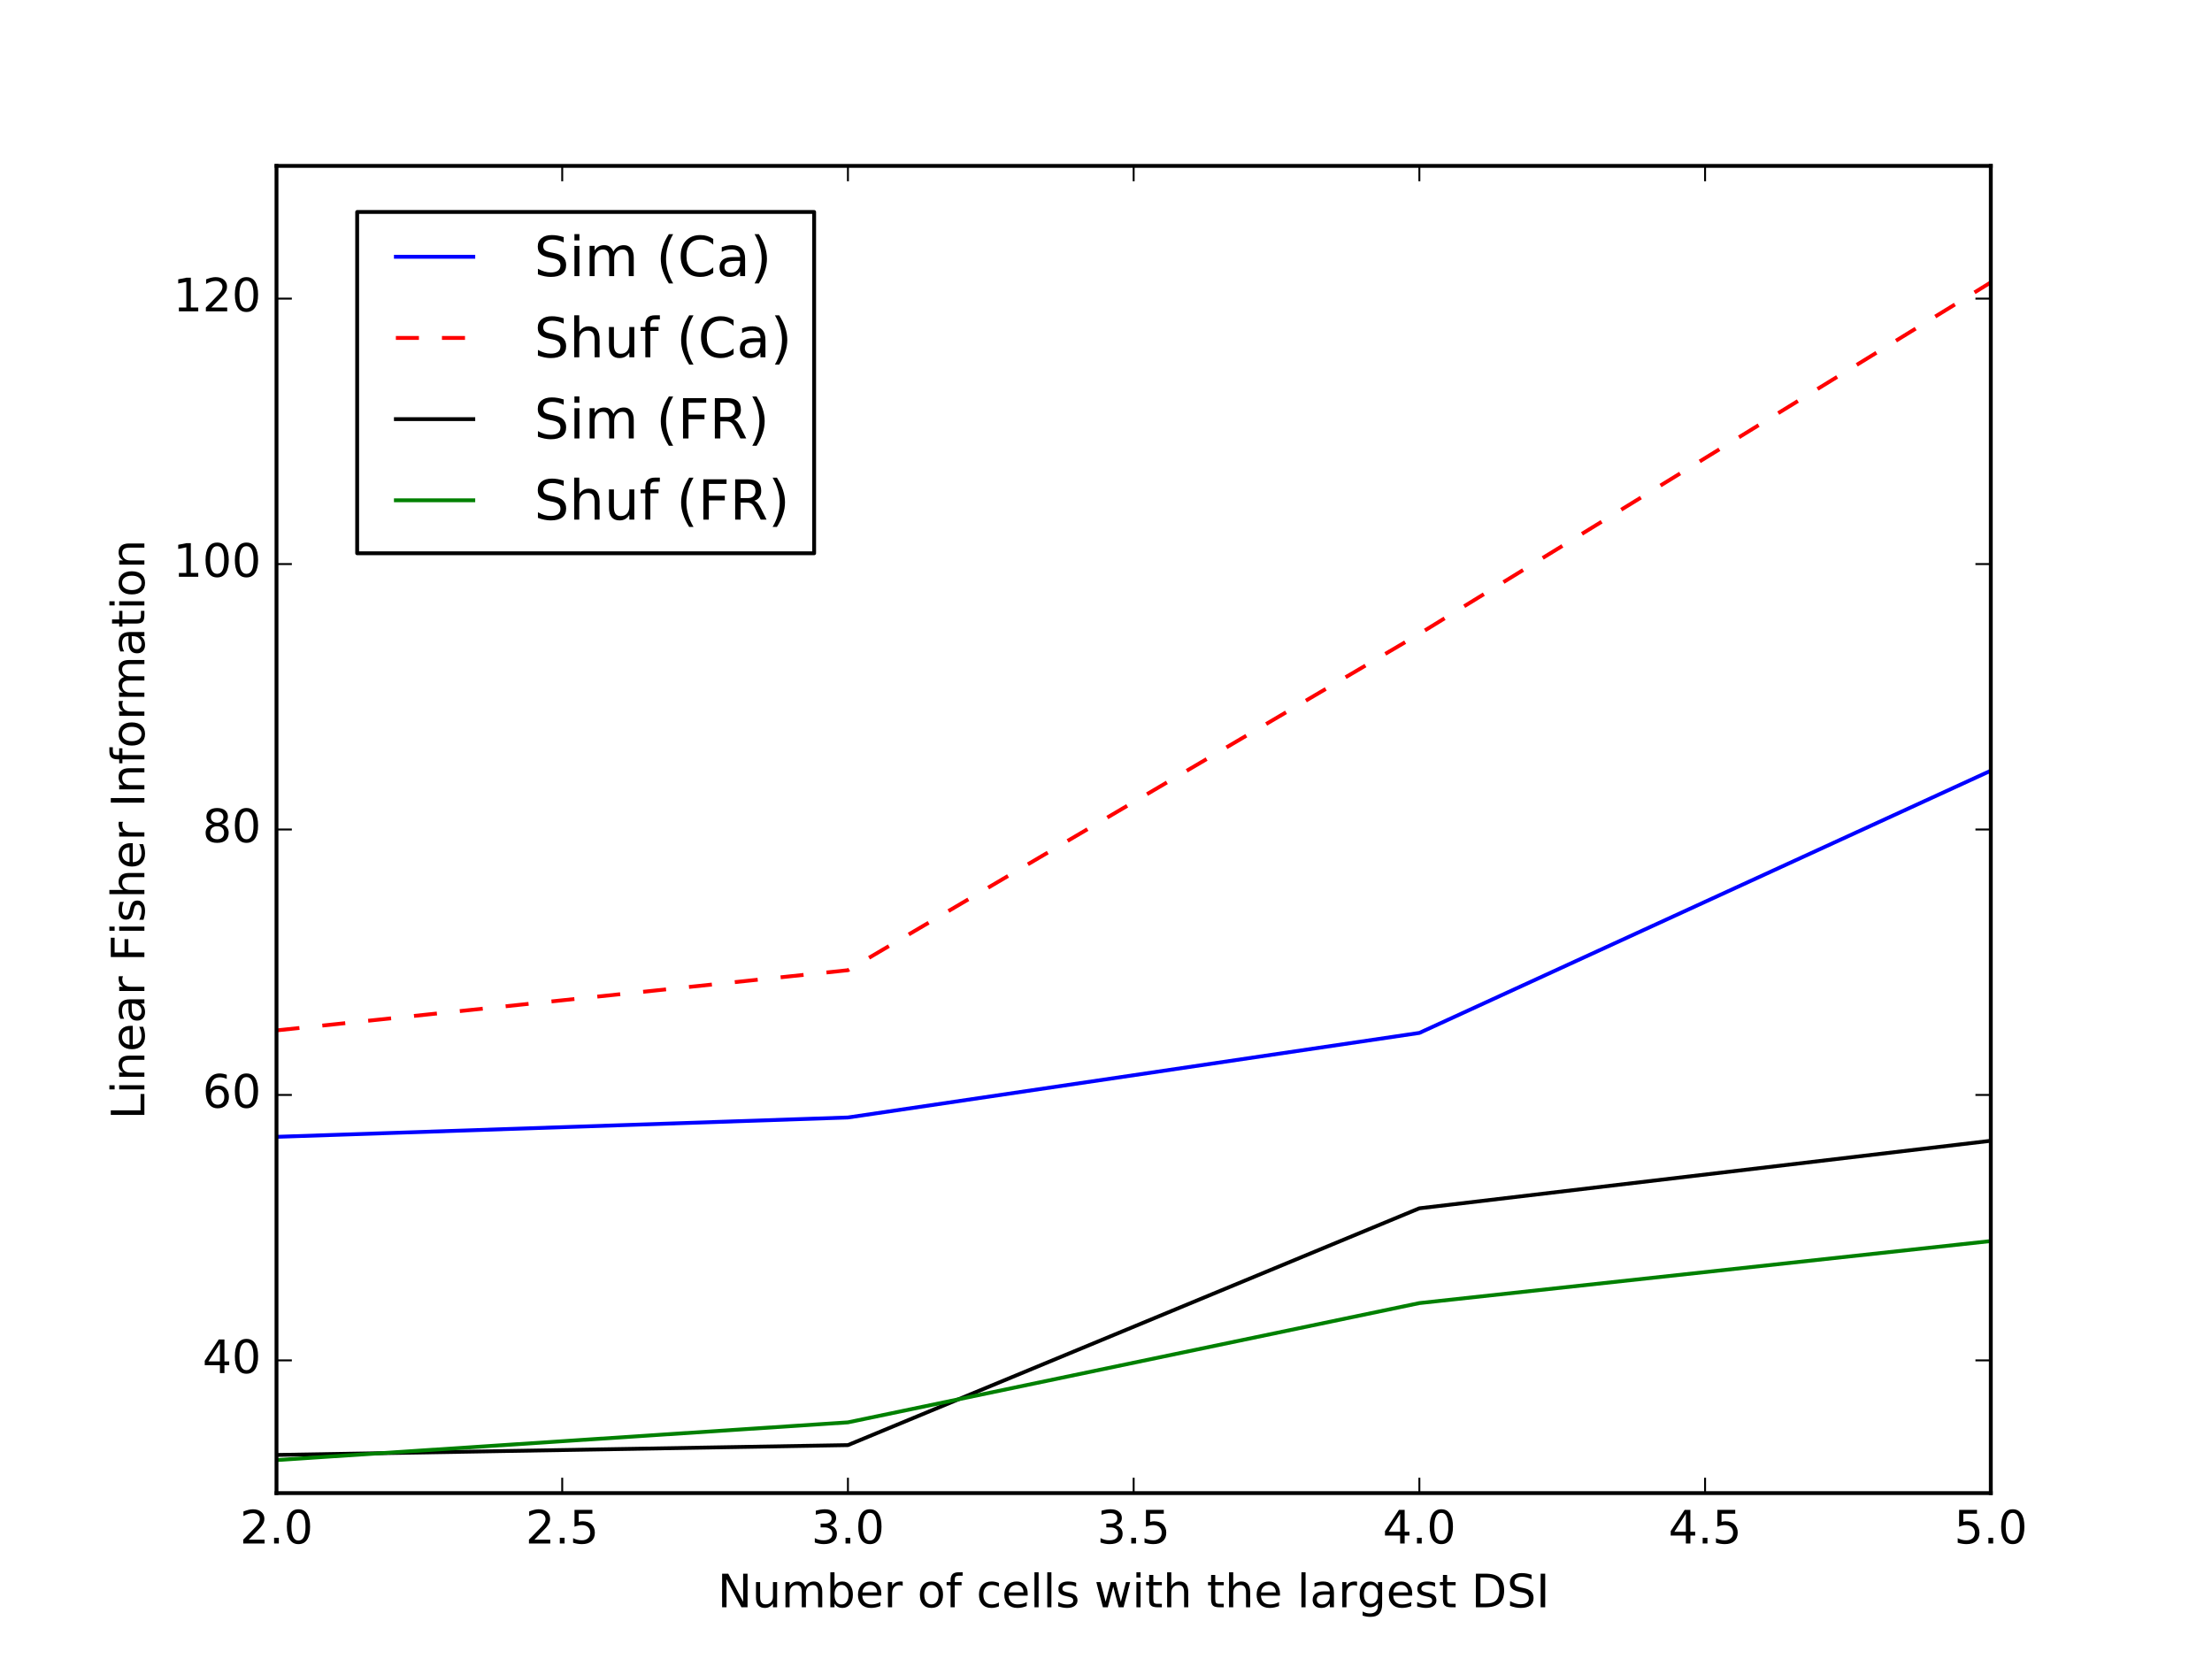 <?xml version="1.0" encoding="UTF-8" standalone="no"?>
<!-- Created with matplotlib (http://matplotlib.org/) -->

<svg
   xmlns:dc="http://purl.org/dc/elements/1.1/"
   xmlns:cc="http://creativecommons.org/ns#"
   xmlns:rdf="http://www.w3.org/1999/02/22-rdf-syntax-ns#"
   xmlns:svg="http://www.w3.org/2000/svg"
   xmlns="http://www.w3.org/2000/svg"
   xmlns:xlink="http://www.w3.org/1999/xlink"
   xmlns:sodipodi="http://sodipodi.sourceforge.net/DTD/sodipodi-0.dtd"
   xmlns:inkscape="http://www.inkscape.org/namespaces/inkscape"
   height="432pt"
   version="1.1"
   viewBox="0 0 576 432"
   width="576pt"
   id="svg2"
   inkscape:version="0.91 r13725"
   sodipodi:docname="fisher.svg">
  <sodipodi:namedview
     pagecolor="#ffffff"
     bordercolor="#666666"
     borderopacity="1"
     objecttolerance="10"
     gridtolerance="10"
     guidetolerance="10"
     inkscape:pageopacity="0"
     inkscape:pageshadow="2"
     inkscape:window-width="1536"
     inkscape:window-height="801"
     id="namedview580"
     showgrid="false"
     inkscape:zoom="1.1148148"
     inkscape:cx="360"
     inkscape:cy="270"
     inkscape:window-x="-8"
     inkscape:window-y="-8"
     inkscape:window-maximized="1"
     inkscape:current-layer="axes_1" />
  <defs
     id="defs4">
    <style
       type="text/css"
       id="style6">
*{stroke-linecap:butt;stroke-linejoin:round;stroke-miterlimit:100000;}
  </style>
  </defs>
  <g
     id="figure_1">
    <g
       id="patch_1">
      <path
         d="M 0 432  L 576 432  L 576 0  L 0 0  z "
         style="fill:#ffffff;"
         id="path10" />
    </g>
    <g
       id="axes_1">
      <g
         id="patch_2">
        <path
           d="M 72 388.8  L 518.4 388.8  L 518.4 43.2  L 72 43.2  z "
           style="fill:#ffffff;"
           id="path14" />
      </g>
      <g
         id="line2d_1">
        <path
           clip-path="url(#p8b0655d1ed)"
           d="M 72 296.028  L 220.8 290.992  L 369.6 268.968  L 518.4 200.687  "
           style="fill:none;stroke:#0000ff;stroke-linecap:square;"
           id="path17" />
      </g>
      <g
         id="line2d_2">
        <path
           clip-path="url(#p8b0655d1ed)"
           d="M 72 268.313  L 220.8 252.641  L 369.6 165.047  L 518.4 73.535  "
           style="fill:none;stroke:#ff0000;stroke-dasharray:6,6;stroke-dashoffset:0.0;"
           id="path20" />
      </g>
      <g
         id="line2d_3">
        <path
           clip-path="url(#p8b0655d1ed)"
           d="M 72 378.868  L 220.8 376.302  L 369.6 314.641  L 518.4 297.053  "
           style="fill:none;stroke:#000000;stroke-linecap:square;"
           id="path23" />
      </g>
      <g
         id="line2d_4">
        <path
           clip-path="url(#p8b0655d1ed)"
           d="M 72 380.194  L 220.8 370.379  L 369.6 339.322  L 518.4 323.17  "
           style="fill:none;stroke:#008000;stroke-linecap:square;"
           id="path26" />
      </g>
      <g
         id="patch_3">
        <path
           d="M 72 43.2  L 518.4 43.2  "
           style="fill:none;stroke:#000000;stroke-linecap:square;stroke-linejoin:miter;"
           id="path29" />
      </g>
      <g
         id="patch_4">
        <path
           d="M 518.4 388.8  L 518.4 43.2  "
           style="fill:none;stroke:#000000;stroke-linecap:square;stroke-linejoin:miter;"
           id="path32" />
      </g>
      <g
         id="patch_5">
        <path
           d="M 72 388.8  L 518.4 388.8  "
           style="fill:none;stroke:#000000;stroke-linecap:square;stroke-linejoin:miter;"
           id="path35" />
      </g>
      <g
         id="patch_6">
        <path
           d="M 72 388.8  L 72 43.2  "
           style="fill:none;stroke:#000000;stroke-linecap:square;stroke-linejoin:miter;"
           id="path38" />
      </g>
      <g
         id="matplotlib.axis_1">
        <g
           id="xtick_1">
          <g
             id="line2d_5">
            <defs
               id="defs43">
              <path
                 d="M 0 0  L 0 -4  "
                 id="mcc24b9e9b9"
                 style="stroke:#000000;stroke-width:0.5;" />
            </defs>
            <g
               id="g46">
              <use
                 style="stroke:#000000;stroke-width:0.5;"
                 x="72.0"
                 xlink:href="#mcc24b9e9b9"
                 y="388.8"
                 id="use48" />
            </g>
          </g>
          <g
             id="line2d_6">
            <defs
               id="defs51">
              <path
                 d="M 0 0  L 0 4  "
                 id="m96b2ad2c03"
                 style="stroke:#000000;stroke-width:0.5;" />
            </defs>
            <g
               id="g54">
              <use
                 style="stroke:#000000;stroke-width:0.5;"
                 x="72.0"
                 xlink:href="#m96b2ad2c03"
                 y="43.2"
                 id="use56" />
            </g>
          </g>
          <g
             id="text_1">
            <!-- 2.0 -->
            <defs
               id="defs59">
              <path
                 d="M 19.188 8.297  L 53.609 8.297  L 53.609 0  L 7.328 0  L 7.328 8.297  Q 12.938 14.109 22.625 23.891  Q 32.328 33.688 34.812 36.531  Q 39.547 41.844 41.422 45.531  Q 43.312 49.219 43.312 52.781  Q 43.312 58.594 39.234 62.25  Q 35.156 65.922 28.609 65.922  Q 23.969 65.922 18.812 64.312  Q 13.672 62.703 7.812 59.422  L 7.812 69.391  Q 13.766 71.781 18.938 73  Q 24.125 74.219 28.422 74.219  Q 39.75 74.219 46.484 68.547  Q 53.219 62.891 53.219 53.422  Q 53.219 48.922 51.531 44.891  Q 49.859 40.875 45.406 35.406  Q 44.188 33.984 37.641 27.219  Q 31.109 20.453 19.188 8.297  "
                 id="BitstreamVeraSans-Roman-32" />
              <path
                 d="M 31.781 66.406  Q 24.172 66.406 20.328 58.906  Q 16.5 51.422 16.5 36.375  Q 16.5 21.391 20.328 13.891  Q 24.172 6.391 31.781 6.391  Q 39.453 6.391 43.281 13.891  Q 47.125 21.391 47.125 36.375  Q 47.125 51.422 43.281 58.906  Q 39.453 66.406 31.781 66.406  M 31.781 74.219  Q 44.047 74.219 50.516 64.516  Q 56.984 54.828 56.984 36.375  Q 56.984 17.969 50.516 8.266  Q 44.047 -1.422 31.781 -1.422  Q 19.531 -1.422 13.062 8.266  Q 6.594 17.969 6.594 36.375  Q 6.594 54.828 13.062 64.516  Q 19.531 74.219 31.781 74.219  "
                 id="BitstreamVeraSans-Roman-30" />
              <path
                 d="M 10.688 12.406  L 21 12.406  L 21 0  L 10.688 0  z "
                 id="BitstreamVeraSans-Roman-2e" />
            </defs>
            <g
               transform="translate(62.458 401.918)scale(0.12 -0.12)"
               id="g64">
              <use
                 xlink:href="#BitstreamVeraSans-Roman-32"
                 id="use66" />
              <use
                 x="63.623"
                 xlink:href="#BitstreamVeraSans-Roman-2e"
                 id="use68" />
              <use
                 x="95.41"
                 xlink:href="#BitstreamVeraSans-Roman-30"
                 id="use70" />
            </g>
          </g>
        </g>
        <g
           id="xtick_2">
          <g
             id="line2d_7">
            <g
               id="g74">
              <use
                 style="stroke:#000000;stroke-width:0.5;"
                 x="146.4"
                 xlink:href="#mcc24b9e9b9"
                 y="388.8"
                 id="use76" />
            </g>
          </g>
          <g
             id="line2d_8">
            <g
               id="g79">
              <use
                 style="stroke:#000000;stroke-width:0.5;"
                 x="146.4"
                 xlink:href="#m96b2ad2c03"
                 y="43.2"
                 id="use81" />
            </g>
          </g>
          <g
             id="text_2">
            <!-- 2.5 -->
            <defs
               id="defs84">
              <path
                 d="M 10.797 72.906  L 49.516 72.906  L 49.516 64.594  L 19.828 64.594  L 19.828 46.734  Q 21.969 47.469 24.109 47.828  Q 26.266 48.188 28.422 48.188  Q 40.625 48.188 47.75 41.5  Q 54.891 34.812 54.891 23.391  Q 54.891 11.625 47.562 5.094  Q 40.234 -1.422 26.906 -1.422  Q 22.312 -1.422 17.547 -0.641  Q 12.797 0.141 7.719 1.703  L 7.719 11.625  Q 12.109 9.234 16.797 8.062  Q 21.484 6.891 26.703 6.891  Q 35.156 6.891 40.078 11.328  Q 45.016 15.766 45.016 23.391  Q 45.016 31 40.078 35.438  Q 35.156 39.891 26.703 39.891  Q 22.75 39.891 18.812 39.016  Q 14.891 38.141 10.797 36.281  z "
                 id="BitstreamVeraSans-Roman-35" />
            </defs>
            <g
               transform="translate(136.858 401.918)scale(0.12 -0.12)"
               id="g87">
              <use
                 xlink:href="#BitstreamVeraSans-Roman-32"
                 id="use89" />
              <use
                 x="63.623"
                 xlink:href="#BitstreamVeraSans-Roman-2e"
                 id="use91" />
              <use
                 x="95.41"
                 xlink:href="#BitstreamVeraSans-Roman-35"
                 id="use93" />
            </g>
          </g>
        </g>
        <g
           id="xtick_3">
          <g
             id="line2d_9">
            <g
               id="g97">
              <use
                 style="stroke:#000000;stroke-width:0.5;"
                 x="220.8"
                 xlink:href="#mcc24b9e9b9"
                 y="388.8"
                 id="use99" />
            </g>
          </g>
          <g
             id="line2d_10">
            <g
               id="g102">
              <use
                 style="stroke:#000000;stroke-width:0.5;"
                 x="220.8"
                 xlink:href="#m96b2ad2c03"
                 y="43.2"
                 id="use104" />
            </g>
          </g>
          <g
             id="text_3">
            <!-- 3.0 -->
            <defs
               id="defs107">
              <path
                 d="M 40.578 39.312  Q 47.656 37.797 51.625 33  Q 55.609 28.219 55.609 21.188  Q 55.609 10.406 48.188 4.484  Q 40.766 -1.422 27.094 -1.422  Q 22.516 -1.422 17.656 -0.516  Q 12.797 0.391 7.625 2.203  L 7.625 11.719  Q 11.719 9.328 16.594 8.109  Q 21.484 6.891 26.812 6.891  Q 36.078 6.891 40.938 10.547  Q 45.797 14.203 45.797 21.188  Q 45.797 27.641 41.281 31.266  Q 36.766 34.906 28.719 34.906  L 20.219 34.906  L 20.219 43.016  L 29.109 43.016  Q 36.375 43.016 40.234 45.922  Q 44.094 48.828 44.094 54.297  Q 44.094 59.906 40.109 62.906  Q 36.141 65.922 28.719 65.922  Q 24.656 65.922 20.016 65.031  Q 15.375 64.156 9.812 62.312  L 9.812 71.094  Q 15.438 72.656 20.344 73.438  Q 25.25 74.219 29.594 74.219  Q 40.828 74.219 47.359 69.109  Q 53.906 64.016 53.906 55.328  Q 53.906 49.266 50.438 45.094  Q 46.969 40.922 40.578 39.312  "
                 id="BitstreamVeraSans-Roman-33" />
            </defs>
            <g
               transform="translate(211.258 401.918)scale(0.12 -0.12)"
               id="g110">
              <use
                 xlink:href="#BitstreamVeraSans-Roman-33"
                 id="use112" />
              <use
                 x="63.623"
                 xlink:href="#BitstreamVeraSans-Roman-2e"
                 id="use114" />
              <use
                 x="95.41"
                 xlink:href="#BitstreamVeraSans-Roman-30"
                 id="use116" />
            </g>
          </g>
        </g>
        <g
           id="xtick_4">
          <g
             id="line2d_11">
            <g
               id="g120">
              <use
                 style="stroke:#000000;stroke-width:0.5;"
                 x="295.2"
                 xlink:href="#mcc24b9e9b9"
                 y="388.8"
                 id="use122" />
            </g>
          </g>
          <g
             id="line2d_12">
            <g
               id="g125">
              <use
                 style="stroke:#000000;stroke-width:0.5;"
                 x="295.2"
                 xlink:href="#m96b2ad2c03"
                 y="43.2"
                 id="use127" />
            </g>
          </g>
          <g
             id="text_4">
            <!-- 3.5 -->
            <g
               transform="translate(285.658 401.918)scale(0.12 -0.12)"
               id="g130">
              <use
                 xlink:href="#BitstreamVeraSans-Roman-33"
                 id="use132" />
              <use
                 x="63.623"
                 xlink:href="#BitstreamVeraSans-Roman-2e"
                 id="use134" />
              <use
                 x="95.41"
                 xlink:href="#BitstreamVeraSans-Roman-35"
                 id="use136" />
            </g>
          </g>
        </g>
        <g
           id="xtick_5">
          <g
             id="line2d_13">
            <g
               id="g140">
              <use
                 style="stroke:#000000;stroke-width:0.5;"
                 x="369.6"
                 xlink:href="#mcc24b9e9b9"
                 y="388.8"
                 id="use142" />
            </g>
          </g>
          <g
             id="line2d_14">
            <g
               id="g145">
              <use
                 style="stroke:#000000;stroke-width:0.5;"
                 x="369.6"
                 xlink:href="#m96b2ad2c03"
                 y="43.2"
                 id="use147" />
            </g>
          </g>
          <g
             id="text_5">
            <!-- 4.0 -->
            <defs
               id="defs150">
              <path
                 d="M 37.797 64.312  L 12.891 25.391  L 37.797 25.391  z M 35.203 72.906  L 47.609 72.906  L 47.609 25.391  L 58.016 25.391  L 58.016 17.188  L 47.609 17.188  L 47.609 0  L 37.797 0  L 37.797 17.188  L 4.891 17.188  L 4.891 26.703  z "
                 id="BitstreamVeraSans-Roman-34" />
            </defs>
            <g
               transform="translate(360.058 401.918)scale(0.12 -0.12)"
               id="g153">
              <use
                 xlink:href="#BitstreamVeraSans-Roman-34"
                 id="use155" />
              <use
                 x="63.623"
                 xlink:href="#BitstreamVeraSans-Roman-2e"
                 id="use157" />
              <use
                 x="95.41"
                 xlink:href="#BitstreamVeraSans-Roman-30"
                 id="use159" />
            </g>
          </g>
        </g>
        <g
           id="xtick_6">
          <g
             id="line2d_15">
            <g
               id="g163">
              <use
                 style="stroke:#000000;stroke-width:0.5;"
                 x="444.0"
                 xlink:href="#mcc24b9e9b9"
                 y="388.8"
                 id="use165" />
            </g>
          </g>
          <g
             id="line2d_16">
            <g
               id="g168">
              <use
                 style="stroke:#000000;stroke-width:0.5;"
                 x="444.0"
                 xlink:href="#m96b2ad2c03"
                 y="43.2"
                 id="use170" />
            </g>
          </g>
          <g
             id="text_6">
            <!-- 4.5 -->
            <g
               transform="translate(434.458 401.918)scale(0.12 -0.12)"
               id="g173">
              <use
                 xlink:href="#BitstreamVeraSans-Roman-34"
                 id="use175" />
              <use
                 x="63.623"
                 xlink:href="#BitstreamVeraSans-Roman-2e"
                 id="use177" />
              <use
                 x="95.41"
                 xlink:href="#BitstreamVeraSans-Roman-35"
                 id="use179" />
            </g>
          </g>
        </g>
        <g
           id="xtick_7">
          <g
             id="line2d_17">
            <g
               id="g183">
              <use
                 style="stroke:#000000;stroke-width:0.5;"
                 x="518.4"
                 xlink:href="#mcc24b9e9b9"
                 y="388.8"
                 id="use185" />
            </g>
          </g>
          <g
             id="line2d_18">
            <g
               id="g188">
              <use
                 style="stroke:#000000;stroke-width:0.5;"
                 x="518.4"
                 xlink:href="#m96b2ad2c03"
                 y="43.2"
                 id="use190" />
            </g>
          </g>
          <g
             id="text_7">
            <!-- 5.0 -->
            <g
               transform="translate(508.858 401.918)scale(0.12 -0.12)"
               id="g193">
              <use
                 xlink:href="#BitstreamVeraSans-Roman-35"
                 id="use195" />
              <use
                 x="63.623"
                 xlink:href="#BitstreamVeraSans-Roman-2e"
                 id="use197" />
              <use
                 x="95.41"
                 xlink:href="#BitstreamVeraSans-Roman-30"
                 id="use199" />
            </g>
          </g>
        </g>
        <g
           id="text_8">
          <!-- Number of cells with the largest DSI -->
          <defs
             id="defs202">
            <path
               id="BitstreamVeraSans-Roman-20" />
            <path
               d="M 9.812 72.906  L 23.094 72.906  L 55.422 11.922  L 55.422 72.906  L 64.984 72.906  L 64.984 0  L 51.703 0  L 19.391 60.984  L 19.391 0  L 9.812 0  z "
               id="BitstreamVeraSans-Roman-4e" />
            <path
               d="M 37.109 75.984  L 37.109 68.5  L 28.516 68.5  Q 23.688 68.5 21.797 66.547  Q 19.922 64.594 19.922 59.516  L 19.922 54.688  L 34.719 54.688  L 34.719 47.703  L 19.922 47.703  L 19.922 0  L 10.891 0  L 10.891 47.703  L 2.297 47.703  L 2.297 54.688  L 10.891 54.688  L 10.891 58.5  Q 10.891 67.625 15.141 71.797  Q 19.391 75.984 28.609 75.984  z "
               id="BitstreamVeraSans-Roman-66" />
            <path
               d="M 53.516 70.516  L 53.516 60.891  Q 47.906 63.578 42.922 64.891  Q 37.938 66.219 33.297 66.219  Q 25.25 66.219 20.875 63.094  Q 16.5 59.969 16.5 54.203  Q 16.5 49.359 19.406 46.891  Q 22.312 44.438 30.422 42.922  L 36.375 41.703  Q 47.406 39.594 52.656 34.297  Q 57.906 29 57.906 20.125  Q 57.906 9.516 50.797 4.047  Q 43.703 -1.422 29.984 -1.422  Q 24.812 -1.422 18.969 -0.25  Q 13.141 0.922 6.891 3.219  L 6.891 13.375  Q 12.891 10.016 18.656 8.297  Q 24.422 6.594 29.984 6.594  Q 38.422 6.594 43.016 9.906  Q 47.609 13.234 47.609 19.391  Q 47.609 24.75 44.312 27.781  Q 41.016 30.812 33.5 32.328  L 27.484 33.5  Q 16.453 35.688 11.516 40.375  Q 6.594 45.062 6.594 53.422  Q 6.594 63.094 13.406 68.656  Q 20.219 74.219 32.172 74.219  Q 37.312 74.219 42.625 73.281  Q 47.953 72.359 53.516 70.516  "
               id="BitstreamVeraSans-Roman-53" />
            <path
               d="M 9.812 72.906  L 19.672 72.906  L 19.672 0  L 9.812 0  z "
               id="BitstreamVeraSans-Roman-49" />
            <path
               d="M 52 44.188  Q 55.375 50.25 60.062 53.125  Q 64.75 56 71.094 56  Q 79.641 56 84.281 50.016  Q 88.922 44.047 88.922 33.016  L 88.922 0  L 79.891 0  L 79.891 32.719  Q 79.891 40.578 77.094 44.375  Q 74.312 48.188 68.609 48.188  Q 61.625 48.188 57.562 43.547  Q 53.516 38.922 53.516 30.906  L 53.516 0  L 44.484 0  L 44.484 32.719  Q 44.484 40.625 41.703 44.406  Q 38.922 48.188 33.109 48.188  Q 26.219 48.188 22.156 43.531  Q 18.109 38.875 18.109 30.906  L 18.109 0  L 9.078 0  L 9.078 54.688  L 18.109 54.688  L 18.109 46.188  Q 21.188 51.219 25.484 53.609  Q 29.781 56 35.688 56  Q 41.656 56 45.828 52.969  Q 50 49.953 52 44.188  "
               id="BitstreamVeraSans-Roman-6d" />
            <path
               d="M 30.609 48.391  Q 23.391 48.391 19.188 42.75  Q 14.984 37.109 14.984 27.297  Q 14.984 17.484 19.156 11.844  Q 23.344 6.203 30.609 6.203  Q 37.797 6.203 41.984 11.859  Q 46.188 17.531 46.188 27.297  Q 46.188 37.016 41.984 42.703  Q 37.797 48.391 30.609 48.391  M 30.609 56  Q 42.328 56 49.016 48.375  Q 55.719 40.766 55.719 27.297  Q 55.719 13.875 49.016 6.219  Q 42.328 -1.422 30.609 -1.422  Q 18.844 -1.422 12.172 6.219  Q 5.516 13.875 5.516 27.297  Q 5.516 40.766 12.172 48.375  Q 18.844 56 30.609 56  "
               id="BitstreamVeraSans-Roman-6f" />
            <path
               d="M 9.422 75.984  L 18.406 75.984  L 18.406 0  L 9.422 0  z "
               id="BitstreamVeraSans-Roman-6c" />
            <path
               d="M 19.672 64.797  L 19.672 8.109  L 31.594 8.109  Q 46.688 8.109 53.688 14.938  Q 60.688 21.781 60.688 36.531  Q 60.688 51.172 53.688 57.984  Q 46.688 64.797 31.594 64.797  z M 9.812 72.906  L 30.078 72.906  Q 51.266 72.906 61.172 64.094  Q 71.094 55.281 71.094 36.531  Q 71.094 17.672 61.125 8.828  Q 51.172 0 30.078 0  L 9.812 0  z "
               id="BitstreamVeraSans-Roman-44" />
            <path
               d="M 34.281 27.484  Q 23.391 27.484 19.188 25  Q 14.984 22.516 14.984 16.5  Q 14.984 11.719 18.141 8.906  Q 21.297 6.109 26.703 6.109  Q 34.188 6.109 38.703 11.406  Q 43.219 16.703 43.219 25.484  L 43.219 27.484  z M 52.203 31.203  L 52.203 0  L 43.219 0  L 43.219 8.297  Q 40.141 3.328 35.547 0.953  Q 30.953 -1.422 24.312 -1.422  Q 15.922 -1.422 10.953 3.297  Q 6 8.016 6 15.922  Q 6 25.141 12.172 29.828  Q 18.359 34.516 30.609 34.516  L 43.219 34.516  L 43.219 35.406  Q 43.219 41.609 39.141 45  Q 35.062 48.391 27.688 48.391  Q 23 48.391 18.547 47.266  Q 14.109 46.141 10.016 43.891  L 10.016 52.203  Q 14.938 54.109 19.578 55.047  Q 24.219 56 28.609 56  Q 40.484 56 46.344 49.844  Q 52.203 43.703 52.203 31.203  "
               id="BitstreamVeraSans-Roman-61" />
            <path
               d="M 45.406 27.984  Q 45.406 37.75 41.375 43.109  Q 37.359 48.484 30.078 48.484  Q 22.859 48.484 18.828 43.109  Q 14.797 37.75 14.797 27.984  Q 14.797 18.266 18.828 12.891  Q 22.859 7.516 30.078 7.516  Q 37.359 7.516 41.375 12.891  Q 45.406 18.266 45.406 27.984  M 54.391 6.781  Q 54.391 -7.172 48.188 -13.984  Q 42 -20.797 29.203 -20.797  Q 24.469 -20.797 20.266 -20.094  Q 16.062 -19.391 12.109 -17.922  L 12.109 -9.188  Q 16.062 -11.328 19.922 -12.344  Q 23.781 -13.375 27.781 -13.375  Q 36.625 -13.375 41.016 -8.766  Q 45.406 -4.156 45.406 5.172  L 45.406 9.625  Q 42.625 4.781 38.281 2.391  Q 33.938 0 27.875 0  Q 17.828 0 11.672 7.656  Q 5.516 15.328 5.516 27.984  Q 5.516 40.672 11.672 48.328  Q 17.828 56 27.875 56  Q 33.938 56 38.281 53.609  Q 42.625 51.219 45.406 46.391  L 45.406 54.688  L 54.391 54.688  z "
               id="BitstreamVeraSans-Roman-67" />
            <path
               d="M 9.422 54.688  L 18.406 54.688  L 18.406 0  L 9.422 0  z M 9.422 75.984  L 18.406 75.984  L 18.406 64.594  L 9.422 64.594  z "
               id="BitstreamVeraSans-Roman-69" />
            <path
               d="M 54.891 33.016  L 54.891 0  L 45.906 0  L 45.906 32.719  Q 45.906 40.484 42.875 44.328  Q 39.844 48.188 33.797 48.188  Q 26.516 48.188 22.312 43.547  Q 18.109 38.922 18.109 30.906  L 18.109 0  L 9.078 0  L 9.078 75.984  L 18.109 75.984  L 18.109 46.188  Q 21.344 51.125 25.703 53.562  Q 30.078 56 35.797 56  Q 45.219 56 50.047 50.172  Q 54.891 44.344 54.891 33.016  "
               id="BitstreamVeraSans-Roman-68" />
            <path
               d="M 56.203 29.594  L 56.203 25.203  L 14.891 25.203  Q 15.484 15.922 20.484 11.062  Q 25.484 6.203 34.422 6.203  Q 39.594 6.203 44.453 7.469  Q 49.312 8.734 54.109 11.281  L 54.109 2.781  Q 49.266 0.734 44.188 -0.344  Q 39.109 -1.422 33.891 -1.422  Q 20.797 -1.422 13.156 6.188  Q 5.516 13.812 5.516 26.812  Q 5.516 40.234 12.766 48.109  Q 20.016 56 32.328 56  Q 43.359 56 49.781 48.891  Q 56.203 41.797 56.203 29.594  M 47.219 32.234  Q 47.125 39.594 43.094 43.984  Q 39.062 48.391 32.422 48.391  Q 24.906 48.391 20.391 44.141  Q 15.875 39.891 15.188 32.172  z "
               id="BitstreamVeraSans-Roman-65" />
            <path
               d="M 4.203 54.688  L 13.188 54.688  L 24.422 12.016  L 35.594 54.688  L 46.188 54.688  L 57.422 12.016  L 68.609 54.688  L 77.594 54.688  L 63.281 0  L 52.688 0  L 40.922 44.828  L 29.109 0  L 18.5 0  z "
               id="BitstreamVeraSans-Roman-77" />
            <path
               d="M 18.312 70.219  L 18.312 54.688  L 36.812 54.688  L 36.812 47.703  L 18.312 47.703  L 18.312 18.016  Q 18.312 11.328 20.141 9.422  Q 21.969 7.516 27.594 7.516  L 36.812 7.516  L 36.812 0  L 27.594 0  Q 17.188 0 13.234 3.875  Q 9.281 7.766 9.281 18.016  L 9.281 47.703  L 2.688 47.703  L 2.688 54.688  L 9.281 54.688  L 9.281 70.219  z "
               id="BitstreamVeraSans-Roman-74" />
            <path
               d="M 8.5 21.578  L 8.5 54.688  L 17.484 54.688  L 17.484 21.922  Q 17.484 14.156 20.5 10.266  Q 23.531 6.391 29.594 6.391  Q 36.859 6.391 41.078 11.031  Q 45.312 15.672 45.312 23.688  L 45.312 54.688  L 54.297 54.688  L 54.297 0  L 45.312 0  L 45.312 8.406  Q 42.047 3.422 37.719 1  Q 33.406 -1.422 27.688 -1.422  Q 18.266 -1.422 13.375 4.438  Q 8.5 10.297 8.5 21.578  "
               id="BitstreamVeraSans-Roman-75" />
            <path
               d="M 41.109 46.297  Q 39.594 47.172 37.812 47.578  Q 36.031 48 33.891 48  Q 26.266 48 22.188 43.047  Q 18.109 38.094 18.109 28.812  L 18.109 0  L 9.078 0  L 9.078 54.688  L 18.109 54.688  L 18.109 46.188  Q 20.953 51.172 25.484 53.578  Q 30.031 56 36.531 56  Q 37.453 56 38.578 55.875  Q 39.703 55.766 41.062 55.516  z "
               id="BitstreamVeraSans-Roman-72" />
            <path
               d="M 44.281 53.078  L 44.281 44.578  Q 40.484 46.531 36.375 47.5  Q 32.281 48.484 27.875 48.484  Q 21.188 48.484 17.844 46.438  Q 14.5 44.391 14.5 40.281  Q 14.5 37.156 16.891 35.375  Q 19.281 33.594 26.516 31.984  L 29.594 31.297  Q 39.156 29.25 43.188 25.516  Q 47.219 21.781 47.219 15.094  Q 47.219 7.469 41.188 3.016  Q 35.156 -1.422 24.609 -1.422  Q 20.219 -1.422 15.453 -0.562  Q 10.688 0.297 5.422 2  L 5.422 11.281  Q 10.406 8.688 15.234 7.391  Q 20.062 6.109 24.812 6.109  Q 31.156 6.109 34.562 8.281  Q 37.984 10.453 37.984 14.406  Q 37.984 18.062 35.516 20.016  Q 33.062 21.969 24.703 23.781  L 21.578 24.516  Q 13.234 26.266 9.516 29.906  Q 5.812 33.547 5.812 39.891  Q 5.812 47.609 11.281 51.797  Q 16.75 56 26.812 56  Q 31.781 56 36.172 55.266  Q 40.578 54.547 44.281 53.078  "
               id="BitstreamVeraSans-Roman-73" />
            <path
               d="M 48.781 52.594  L 48.781 44.188  Q 44.969 46.297 41.141 47.344  Q 37.312 48.391 33.406 48.391  Q 24.656 48.391 19.812 42.844  Q 14.984 37.312 14.984 27.297  Q 14.984 17.281 19.812 11.734  Q 24.656 6.203 33.406 6.203  Q 37.312 6.203 41.141 7.25  Q 44.969 8.297 48.781 10.406  L 48.781 2.094  Q 45.016 0.344 40.984 -0.531  Q 36.969 -1.422 32.422 -1.422  Q 20.062 -1.422 12.781 6.344  Q 5.516 14.109 5.516 27.297  Q 5.516 40.672 12.859 48.328  Q 20.219 56 33.016 56  Q 37.156 56 41.109 55.141  Q 45.062 54.297 48.781 52.594  "
               id="BitstreamVeraSans-Roman-63" />
            <path
               d="M 48.688 27.297  Q 48.688 37.203 44.609 42.844  Q 40.531 48.484 33.406 48.484  Q 26.266 48.484 22.188 42.844  Q 18.109 37.203 18.109 27.297  Q 18.109 17.391 22.188 11.75  Q 26.266 6.109 33.406 6.109  Q 40.531 6.109 44.609 11.75  Q 48.688 17.391 48.688 27.297  M 18.109 46.391  Q 20.953 51.266 25.266 53.625  Q 29.594 56 35.594 56  Q 45.562 56 51.781 48.094  Q 58.016 40.188 58.016 27.297  Q 58.016 14.406 51.781 6.484  Q 45.562 -1.422 35.594 -1.422  Q 29.594 -1.422 25.266 0.953  Q 20.953 3.328 18.109 8.203  L 18.109 0  L 9.078 0  L 9.078 75.984  L 18.109 75.984  z "
               id="BitstreamVeraSans-Roman-62" />
          </defs>
          <g
             transform="translate(186.86 418.532)scale(0.12 -0.12)"
             id="g225">
            <use
               xlink:href="#BitstreamVeraSans-Roman-4e"
               id="use227" />
            <use
               x="74.805"
               xlink:href="#BitstreamVeraSans-Roman-75"
               id="use229" />
            <use
               x="138.184"
               xlink:href="#BitstreamVeraSans-Roman-6d"
               id="use231" />
            <use
               x="235.596"
               xlink:href="#BitstreamVeraSans-Roman-62"
               id="use233" />
            <use
               x="299.072"
               xlink:href="#BitstreamVeraSans-Roman-65"
               id="use235" />
            <use
               x="360.596"
               xlink:href="#BitstreamVeraSans-Roman-72"
               id="use237" />
            <use
               x="401.709"
               xlink:href="#BitstreamVeraSans-Roman-20"
               id="use239" />
            <use
               x="433.496"
               xlink:href="#BitstreamVeraSans-Roman-6f"
               id="use241" />
            <use
               x="494.678"
               xlink:href="#BitstreamVeraSans-Roman-66"
               id="use243" />
            <use
               x="529.883"
               xlink:href="#BitstreamVeraSans-Roman-20"
               id="use245" />
            <use
               x="561.67"
               xlink:href="#BitstreamVeraSans-Roman-63"
               id="use247" />
            <use
               x="616.65"
               xlink:href="#BitstreamVeraSans-Roman-65"
               id="use249" />
            <use
               x="678.174"
               xlink:href="#BitstreamVeraSans-Roman-6c"
               id="use251" />
            <use
               x="705.957"
               xlink:href="#BitstreamVeraSans-Roman-6c"
               id="use253" />
            <use
               x="733.74"
               xlink:href="#BitstreamVeraSans-Roman-73"
               id="use255" />
            <use
               x="785.84"
               xlink:href="#BitstreamVeraSans-Roman-20"
               id="use257" />
            <use
               x="817.627"
               xlink:href="#BitstreamVeraSans-Roman-77"
               id="use259" />
            <use
               x="899.414"
               xlink:href="#BitstreamVeraSans-Roman-69"
               id="use261" />
            <use
               x="927.197"
               xlink:href="#BitstreamVeraSans-Roman-74"
               id="use263" />
            <use
               x="966.406"
               xlink:href="#BitstreamVeraSans-Roman-68"
               id="use265" />
            <use
               x="1029.785"
               xlink:href="#BitstreamVeraSans-Roman-20"
               id="use267" />
            <use
               x="1061.572"
               xlink:href="#BitstreamVeraSans-Roman-74"
               id="use269" />
            <use
               x="1100.781"
               xlink:href="#BitstreamVeraSans-Roman-68"
               id="use271" />
            <use
               x="1164.16"
               xlink:href="#BitstreamVeraSans-Roman-65"
               id="use273" />
            <use
               x="1225.684"
               xlink:href="#BitstreamVeraSans-Roman-20"
               id="use275" />
            <use
               x="1257.471"
               xlink:href="#BitstreamVeraSans-Roman-6c"
               id="use277" />
            <use
               x="1285.254"
               xlink:href="#BitstreamVeraSans-Roman-61"
               id="use279" />
            <use
               x="1346.533"
               xlink:href="#BitstreamVeraSans-Roman-72"
               id="use281" />
            <use
               x="1387.631"
               xlink:href="#BitstreamVeraSans-Roman-67"
               id="use283" />
            <use
               x="1451.107"
               xlink:href="#BitstreamVeraSans-Roman-65"
               id="use285" />
            <use
               x="1512.631"
               xlink:href="#BitstreamVeraSans-Roman-73"
               id="use287" />
            <use
               x="1564.73"
               xlink:href="#BitstreamVeraSans-Roman-74"
               id="use289" />
            <use
               x="1603.939"
               xlink:href="#BitstreamVeraSans-Roman-20"
               id="use291" />
            <use
               x="1635.727"
               xlink:href="#BitstreamVeraSans-Roman-44"
               id="use293" />
            <use
               x="1712.729"
               xlink:href="#BitstreamVeraSans-Roman-53"
               id="use295" />
            <use
               x="1776.205"
               xlink:href="#BitstreamVeraSans-Roman-49"
               id="use297" />
          </g>
        </g>
      </g>
      <g
         id="matplotlib.axis_2">
        <g
           id="ytick_1">
          <g
             id="line2d_19">
            <defs
               id="defs302">
              <path
                 d="M 0 0  L 4 0  "
                 id="m039d049d55"
                 style="stroke:#000000;stroke-width:0.5;" />
            </defs>
            <g
               id="g305">
              <use
                 style="stroke:#000000;stroke-width:0.5;"
                 x="72.0"
                 xlink:href="#m039d049d55"
                 y="354.24"
                 id="use307" />
            </g>
          </g>
          <g
             id="line2d_20">
            <defs
               id="defs310">
              <path
                 d="M 0 0  L -4 0  "
                 id="m1f260b207c"
                 style="stroke:#000000;stroke-width:0.5;" />
            </defs>
            <g
               id="g313">
              <use
                 style="stroke:#000000;stroke-width:0.5;"
                 x="518.4"
                 xlink:href="#m1f260b207c"
                 y="354.24"
                 id="use315" />
            </g>
          </g>
          <g
             id="text_9">
            <!-- 40 -->
            <g
               transform="translate(52.73 357.551)scale(0.12 -0.12)"
               id="g318">
              <use
                 xlink:href="#BitstreamVeraSans-Roman-34"
                 id="use320" />
              <use
                 x="63.623"
                 xlink:href="#BitstreamVeraSans-Roman-30"
                 id="use322" />
            </g>
          </g>
        </g>
        <g
           id="ytick_2">
          <g
             id="line2d_21">
            <g
               id="g326">
              <use
                 style="stroke:#000000;stroke-width:0.5;"
                 x="72.0"
                 xlink:href="#m039d049d55"
                 y="285.12"
                 id="use328" />
            </g>
          </g>
          <g
             id="line2d_22">
            <g
               id="g331">
              <use
                 style="stroke:#000000;stroke-width:0.5;"
                 x="518.4"
                 xlink:href="#m1f260b207c"
                 y="285.12"
                 id="use333" />
            </g>
          </g>
          <g
             id="text_10">
            <!-- 60 -->
            <defs
               id="defs336">
              <path
                 d="M 33.016 40.375  Q 26.375 40.375 22.484 35.828  Q 18.609 31.297 18.609 23.391  Q 18.609 15.531 22.484 10.953  Q 26.375 6.391 33.016 6.391  Q 39.656 6.391 43.531 10.953  Q 47.406 15.531 47.406 23.391  Q 47.406 31.297 43.531 35.828  Q 39.656 40.375 33.016 40.375  M 52.594 71.297  L 52.594 62.312  Q 48.875 64.062 45.094 64.984  Q 41.312 65.922 37.594 65.922  Q 27.828 65.922 22.672 59.328  Q 17.531 52.734 16.797 39.406  Q 19.672 43.656 24.016 45.922  Q 28.375 48.188 33.594 48.188  Q 44.578 48.188 50.953 41.516  Q 57.328 34.859 57.328 23.391  Q 57.328 12.156 50.688 5.359  Q 44.047 -1.422 33.016 -1.422  Q 20.359 -1.422 13.672 8.266  Q 6.984 17.969 6.984 36.375  Q 6.984 53.656 15.188 63.938  Q 23.391 74.219 37.203 74.219  Q 40.922 74.219 44.703 73.484  Q 48.484 72.75 52.594 71.297  "
                 id="BitstreamVeraSans-Roman-36" />
            </defs>
            <g
               transform="translate(52.73 288.431)scale(0.12 -0.12)"
               id="g339">
              <use
                 xlink:href="#BitstreamVeraSans-Roman-36"
                 id="use341" />
              <use
                 x="63.623"
                 xlink:href="#BitstreamVeraSans-Roman-30"
                 id="use343" />
            </g>
          </g>
        </g>
        <g
           id="ytick_3">
          <g
             id="line2d_23">
            <g
               id="g347">
              <use
                 style="stroke:#000000;stroke-width:0.5;"
                 x="72.0"
                 xlink:href="#m039d049d55"
                 y="216.0"
                 id="use349" />
            </g>
          </g>
          <g
             id="line2d_24">
            <g
               id="g352">
              <use
                 style="stroke:#000000;stroke-width:0.5;"
                 x="518.4"
                 xlink:href="#m1f260b207c"
                 y="216.0"
                 id="use354" />
            </g>
          </g>
          <g
             id="text_11">
            <!-- 80 -->
            <defs
               id="defs357">
              <path
                 d="M 31.781 34.625  Q 24.75 34.625 20.719 30.859  Q 16.703 27.094 16.703 20.516  Q 16.703 13.922 20.719 10.156  Q 24.75 6.391 31.781 6.391  Q 38.812 6.391 42.859 10.172  Q 46.922 13.969 46.922 20.516  Q 46.922 27.094 42.891 30.859  Q 38.875 34.625 31.781 34.625  M 21.922 38.812  Q 15.578 40.375 12.031 44.719  Q 8.5 49.078 8.5 55.328  Q 8.5 64.062 14.719 69.141  Q 20.953 74.219 31.781 74.219  Q 42.672 74.219 48.875 69.141  Q 55.078 64.062 55.078 55.328  Q 55.078 49.078 51.531 44.719  Q 48 40.375 41.703 38.812  Q 48.828 37.156 52.797 32.312  Q 56.781 27.484 56.781 20.516  Q 56.781 9.906 50.312 4.234  Q 43.844 -1.422 31.781 -1.422  Q 19.734 -1.422 13.25 4.234  Q 6.781 9.906 6.781 20.516  Q 6.781 27.484 10.781 32.312  Q 14.797 37.156 21.922 38.812  M 18.312 54.391  Q 18.312 48.734 21.844 45.562  Q 25.391 42.391 31.781 42.391  Q 38.141 42.391 41.719 45.562  Q 45.312 48.734 45.312 54.391  Q 45.312 60.062 41.719 63.234  Q 38.141 66.406 31.781 66.406  Q 25.391 66.406 21.844 63.234  Q 18.312 60.062 18.312 54.391  "
                 id="BitstreamVeraSans-Roman-38" />
            </defs>
            <g
               transform="translate(52.73 219.311)scale(0.12 -0.12)"
               id="g360">
              <use
                 xlink:href="#BitstreamVeraSans-Roman-38"
                 id="use362" />
              <use
                 x="63.623"
                 xlink:href="#BitstreamVeraSans-Roman-30"
                 id="use364" />
            </g>
          </g>
        </g>
        <g
           id="ytick_4">
          <g
             id="line2d_25">
            <g
               id="g368">
              <use
                 style="stroke:#000000;stroke-width:0.5;"
                 x="72.0"
                 xlink:href="#m039d049d55"
                 y="146.88"
                 id="use370" />
            </g>
          </g>
          <g
             id="line2d_26">
            <g
               id="g373">
              <use
                 style="stroke:#000000;stroke-width:0.5;"
                 x="518.4"
                 xlink:href="#m1f260b207c"
                 y="146.88"
                 id="use375" />
            </g>
          </g>
          <g
             id="text_12">
            <!-- 100 -->
            <defs
               id="defs378">
              <path
                 d="M 12.406 8.297  L 28.516 8.297  L 28.516 63.922  L 10.984 60.406  L 10.984 69.391  L 28.422 72.906  L 38.281 72.906  L 38.281 8.297  L 54.391 8.297  L 54.391 0  L 12.406 0  z "
                 id="BitstreamVeraSans-Roman-31" />
            </defs>
            <g
               transform="translate(45.095 150.191)scale(0.12 -0.12)"
               id="g381">
              <use
                 xlink:href="#BitstreamVeraSans-Roman-31"
                 id="use383" />
              <use
                 x="63.623"
                 xlink:href="#BitstreamVeraSans-Roman-30"
                 id="use385" />
              <use
                 x="127.246"
                 xlink:href="#BitstreamVeraSans-Roman-30"
                 id="use387" />
            </g>
          </g>
        </g>
        <g
           id="ytick_5">
          <g
             id="line2d_27">
            <g
               id="g391">
              <use
                 style="stroke:#000000;stroke-width:0.5;"
                 x="72.0"
                 xlink:href="#m039d049d55"
                 y="77.76"
                 id="use393" />
            </g>
          </g>
          <g
             id="line2d_28">
            <g
               id="g396">
              <use
                 style="stroke:#000000;stroke-width:0.5;"
                 x="518.4"
                 xlink:href="#m1f260b207c"
                 y="77.76"
                 id="use398" />
            </g>
          </g>
          <g
             id="text_13">
            <!-- 120 -->
            <g
               transform="translate(45.095 81.071)scale(0.12 -0.12)"
               id="g401">
              <use
                 xlink:href="#BitstreamVeraSans-Roman-31"
                 id="use403" />
              <use
                 x="63.623"
                 xlink:href="#BitstreamVeraSans-Roman-32"
                 id="use405" />
              <use
                 x="127.246"
                 xlink:href="#BitstreamVeraSans-Roman-30"
                 id="use407" />
            </g>
          </g>
        </g>
        <g
           id="text_14">
          <!-- Linear Fisher Information -->
          <defs
             id="defs410">
            <path
               d="M 54.891 33.016  L 54.891 0  L 45.906 0  L 45.906 32.719  Q 45.906 40.484 42.875 44.328  Q 39.844 48.188 33.797 48.188  Q 26.516 48.188 22.312 43.547  Q 18.109 38.922 18.109 30.906  L 18.109 0  L 9.078 0  L 9.078 54.688  L 18.109 54.688  L 18.109 46.188  Q 21.344 51.125 25.703 53.562  Q 30.078 56 35.797 56  Q 45.219 56 50.047 50.172  Q 54.891 44.344 54.891 33.016  "
               id="BitstreamVeraSans-Roman-6e" />
            <path
               d="M 9.812 72.906  L 51.703 72.906  L 51.703 64.594  L 19.672 64.594  L 19.672 43.109  L 48.578 43.109  L 48.578 34.812  L 19.672 34.812  L 19.672 0  L 9.812 0  z "
               id="BitstreamVeraSans-Roman-46" />
            <path
               d="M 9.812 72.906  L 19.672 72.906  L 19.672 8.297  L 55.172 8.297  L 55.172 0  L 9.812 0  z "
               id="BitstreamVeraSans-Roman-4c" />
          </defs>
          <g
             transform="translate(37.599 291.495)rotate(-90.0)scale(0.12 -0.12)"
             id="g415">
            <use
               xlink:href="#BitstreamVeraSans-Roman-4c"
               id="use417" />
            <use
               x="55.713"
               xlink:href="#BitstreamVeraSans-Roman-69"
               id="use419" />
            <use
               x="83.496"
               xlink:href="#BitstreamVeraSans-Roman-6e"
               id="use421" />
            <use
               x="146.875"
               xlink:href="#BitstreamVeraSans-Roman-65"
               id="use423" />
            <use
               x="208.398"
               xlink:href="#BitstreamVeraSans-Roman-61"
               id="use425" />
            <use
               x="269.678"
               xlink:href="#BitstreamVeraSans-Roman-72"
               id="use427" />
            <use
               x="310.791"
               xlink:href="#BitstreamVeraSans-Roman-20"
               id="use429" />
            <use
               x="342.578"
               xlink:href="#BitstreamVeraSans-Roman-46"
               id="use431" />
            <use
               x="399.988"
               xlink:href="#BitstreamVeraSans-Roman-69"
               id="use433" />
            <use
               x="427.771"
               xlink:href="#BitstreamVeraSans-Roman-73"
               id="use435" />
            <use
               x="479.871"
               xlink:href="#BitstreamVeraSans-Roman-68"
               id="use437" />
            <use
               x="543.25"
               xlink:href="#BitstreamVeraSans-Roman-65"
               id="use439" />
            <use
               x="604.773"
               xlink:href="#BitstreamVeraSans-Roman-72"
               id="use441" />
            <use
               x="645.887"
               xlink:href="#BitstreamVeraSans-Roman-20"
               id="use443" />
            <use
               x="677.674"
               xlink:href="#BitstreamVeraSans-Roman-49"
               id="use445" />
            <use
               x="707.166"
               xlink:href="#BitstreamVeraSans-Roman-6e"
               id="use447" />
            <use
               x="770.545"
               xlink:href="#BitstreamVeraSans-Roman-66"
               id="use449" />
            <use
               x="805.75"
               xlink:href="#BitstreamVeraSans-Roman-6f"
               id="use451" />
            <use
               x="866.932"
               xlink:href="#BitstreamVeraSans-Roman-72"
               id="use453" />
            <use
               x="908.029"
               xlink:href="#BitstreamVeraSans-Roman-6d"
               id="use455" />
            <use
               x="1005.441"
               xlink:href="#BitstreamVeraSans-Roman-61"
               id="use457" />
            <use
               x="1066.721"
               xlink:href="#BitstreamVeraSans-Roman-74"
               id="use459" />
            <use
               x="1105.93"
               xlink:href="#BitstreamVeraSans-Roman-69"
               id="use461" />
            <use
               x="1133.713"
               xlink:href="#BitstreamVeraSans-Roman-6f"
               id="use463" />
            <use
               x="1194.895"
               xlink:href="#BitstreamVeraSans-Roman-6e"
               id="use465" />
          </g>
        </g>
      </g>
      <g
         id="legend_1"
         transform="translate(-299.2,4.8)"
         style="stroke-linecap:butt;stroke-linejoin:round;stroke-miterlimit:100000">
        <g
           id="patch_7"
           style="stroke-linecap:butt;stroke-linejoin:round;stroke-miterlimit:100000">
          <path
             d="m 392.204,139.266 118.996,0 0,-88.866 -118.996,0 z"
             style="fill:#ffffff;stroke:#000000;stroke-linecap:butt;stroke-linejoin:miter;stroke-miterlimit:100000"
             id="path469"
             inkscape:connector-curvature="0" />
        </g>
        <g
           id="line2d_29"
           style="stroke-linecap:butt;stroke-linejoin:round;stroke-miterlimit:100000">
          <path
             d="m 402.284,62.062 20.16,0"
             style="fill:none;stroke:#0000ff;stroke-linecap:square;stroke-linejoin:round;stroke-miterlimit:100000"
             id="path472"
             inkscape:connector-curvature="0" />
        </g>
        <g
           id="line2d_30"
           style="stroke-linecap:butt;stroke-linejoin:round;stroke-miterlimit:100000" />
        <g
           id="text_15"
           style="stroke-linecap:butt;stroke-linejoin:round;stroke-miterlimit:100000">
          <!-- Sim (Ca) -->
          <defs
             id="defs476">
            <path
               d="m 8.016,75.875 7.812,0 q 7.312,-11.516 10.953,-22.562 3.641,-11.031 3.641,-21.922 0,-10.938 -3.641,-22.016 -3.641,-11.078 -10.953,-22.562 l -7.812,0 Q 14.5,-2 17.703,9.062 20.906,20.125 20.906,31.391 q 0,11.281 -3.203,22.266 -3.203,11 -9.688,22.219"
               id="BitstreamVeraSans-Roman-29"
               inkscape:connector-curvature="0"
               style="stroke-linecap:butt;stroke-linejoin:round;stroke-miterlimit:100000" />
            <path
               d="M 31,75.875 Q 24.469,64.656 21.281,53.656 18.109,42.672 18.109,31.391 18.109,20.125 21.312,9.062 24.516,-2 31,-13.188 l -7.812,0 Q 15.875,-1.703 12.234,9.375 8.594,20.453 8.594,31.391 q 0,10.891 3.609,21.922 3.625,11.047 10.984,22.562 z"
               id="BitstreamVeraSans-Roman-28"
               inkscape:connector-curvature="0"
               style="stroke-linecap:butt;stroke-linejoin:round;stroke-miterlimit:100000" />
            <path
               d="m 64.406,67.281 0,-10.391 q -4.984,4.641 -10.625,6.922 -5.641,2.297 -11.984,2.297 -12.5,0 -19.141,-7.641 -6.641,-7.641 -6.641,-22.094 0,-14.406 6.641,-22.047 Q 29.297,6.688 41.797,6.688 q 6.344,0 11.984,2.297 5.641,2.297 10.625,6.938 l 0,-10.312 Q 59.234,2.094 53.438,0.328 q -5.781,-1.75 -12.219,-1.75 -16.562,0 -26.094,10.125 Q 5.609,18.844 5.609,36.375 q 0,17.578 9.516,27.703 9.531,10.141 26.094,10.141 6.531,0 12.312,-1.734 5.797,-1.734 10.875,-5.203"
               id="BitstreamVeraSans-Roman-43"
               inkscape:connector-curvature="0"
               style="stroke-linecap:butt;stroke-linejoin:round;stroke-miterlimit:100000" />
          </defs>
          <g
             transform="matrix(0.144,0,0,-0.144,438.284,67.102)"
             id="g481"
             style="stroke-linecap:butt;stroke-linejoin:round;stroke-miterlimit:100000">
            <use
               xlink:href="#BitstreamVeraSans-Roman-53"
               id="use483"
               style="stroke-linecap:butt;stroke-linejoin:round;stroke-miterlimit:100000"
               x="0"
               y="0"
               width="100%"
               height="100%" />
            <use
               x="63.477"
               xlink:href="#BitstreamVeraSans-Roman-69"
               id="use485"
               style="stroke-linecap:butt;stroke-linejoin:round;stroke-miterlimit:100000"
               y="0"
               width="100%"
               height="100%" />
            <use
               x="91.26"
               xlink:href="#BitstreamVeraSans-Roman-6d"
               id="use487"
               style="stroke-linecap:butt;stroke-linejoin:round;stroke-miterlimit:100000"
               y="0"
               width="100%"
               height="100%" />
            <use
               x="188.672"
               xlink:href="#BitstreamVeraSans-Roman-20"
               id="use489"
               style="stroke-linecap:butt;stroke-linejoin:round;stroke-miterlimit:100000"
               y="0"
               width="100%"
               height="100%" />
            <use
               x="220.459"
               xlink:href="#BitstreamVeraSans-Roman-28"
               id="use491"
               style="stroke-linecap:butt;stroke-linejoin:round;stroke-miterlimit:100000"
               y="0"
               width="100%"
               height="100%" />
            <use
               x="259.473"
               xlink:href="#BitstreamVeraSans-Roman-43"
               id="use493"
               style="stroke-linecap:butt;stroke-linejoin:round;stroke-miterlimit:100000"
               y="0"
               width="100%"
               height="100%" />
            <use
               x="329.297"
               xlink:href="#BitstreamVeraSans-Roman-61"
               id="use495"
               style="stroke-linecap:butt;stroke-linejoin:round;stroke-miterlimit:100000"
               y="0"
               width="100%"
               height="100%" />
            <use
               x="390.576"
               xlink:href="#BitstreamVeraSans-Roman-29"
               id="use497"
               style="stroke-linecap:butt;stroke-linejoin:round;stroke-miterlimit:100000"
               y="0"
               width="100%"
               height="100%" />
          </g>
        </g>
        <g
           id="line2d_31"
           style="stroke-linecap:butt;stroke-linejoin:round;stroke-miterlimit:100000">
          <path
             d="m 402.284,83.198 20.16,0"
             style="fill:none;stroke:#ff0000;stroke-linecap:butt;stroke-linejoin:round;stroke-miterlimit:100000;stroke-dasharray:6, 6;stroke-dashoffset:0"
             id="path500"
             inkscape:connector-curvature="0" />
        </g>
        <g
           id="line2d_32"
           style="stroke-linecap:butt;stroke-linejoin:round;stroke-miterlimit:100000" />
        <g
           id="text_16"
           style="stroke-linecap:butt;stroke-linejoin:round;stroke-miterlimit:100000">
          <!-- Shuf (Ca) -->
          <g
             transform="matrix(0.144,0,0,-0.144,438.284,88.238)"
             id="g504"
             style="stroke-linecap:butt;stroke-linejoin:round;stroke-miterlimit:100000">
            <use
               xlink:href="#BitstreamVeraSans-Roman-53"
               id="use506"
               style="stroke-linecap:butt;stroke-linejoin:round;stroke-miterlimit:100000"
               x="0"
               y="0"
               width="100%"
               height="100%" />
            <use
               x="63.477"
               xlink:href="#BitstreamVeraSans-Roman-68"
               id="use508"
               style="stroke-linecap:butt;stroke-linejoin:round;stroke-miterlimit:100000"
               y="0"
               width="100%"
               height="100%" />
            <use
               x="126.855"
               xlink:href="#BitstreamVeraSans-Roman-75"
               id="use510"
               style="stroke-linecap:butt;stroke-linejoin:round;stroke-miterlimit:100000"
               y="0"
               width="100%"
               height="100%" />
            <use
               x="190.234"
               xlink:href="#BitstreamVeraSans-Roman-66"
               id="use512"
               style="stroke-linecap:butt;stroke-linejoin:round;stroke-miterlimit:100000"
               y="0"
               width="100%"
               height="100%" />
            <use
               x="225.439"
               xlink:href="#BitstreamVeraSans-Roman-20"
               id="use514"
               style="stroke-linecap:butt;stroke-linejoin:round;stroke-miterlimit:100000"
               y="0"
               width="100%"
               height="100%" />
            <use
               x="257.227"
               xlink:href="#BitstreamVeraSans-Roman-28"
               id="use516"
               style="stroke-linecap:butt;stroke-linejoin:round;stroke-miterlimit:100000"
               y="0"
               width="100%"
               height="100%" />
            <use
               x="296.24"
               xlink:href="#BitstreamVeraSans-Roman-43"
               id="use518"
               style="stroke-linecap:butt;stroke-linejoin:round;stroke-miterlimit:100000"
               y="0"
               width="100%"
               height="100%" />
            <use
               x="366.064"
               xlink:href="#BitstreamVeraSans-Roman-61"
               id="use520"
               style="stroke-linecap:butt;stroke-linejoin:round;stroke-miterlimit:100000"
               y="0"
               width="100%"
               height="100%" />
            <use
               x="427.344"
               xlink:href="#BitstreamVeraSans-Roman-29"
               id="use522"
               style="stroke-linecap:butt;stroke-linejoin:round;stroke-miterlimit:100000"
               y="0"
               width="100%"
               height="100%" />
          </g>
        </g>
        <g
           id="line2d_33"
           style="stroke-linecap:butt;stroke-linejoin:round;stroke-miterlimit:100000">
          <path
             d="m 402.284,104.335 20.16,0"
             style="fill:none;stroke:#000000;stroke-linecap:square;stroke-linejoin:round;stroke-miterlimit:100000"
             id="path525"
             inkscape:connector-curvature="0" />
        </g>
        <g
           id="line2d_34"
           style="stroke-linecap:butt;stroke-linejoin:round;stroke-miterlimit:100000" />
        <g
           id="text_17"
           style="stroke-linecap:butt;stroke-linejoin:round;stroke-miterlimit:100000">
          <!-- Sim (FR) -->
          <defs
             id="defs529">
            <path
               d="m 44.391,34.188 q 3.172,-1.078 6.172,-4.594 3,-3.516 6.031,-9.672 L 66.609,0 56,0 46.688,18.703 q -3.625,7.328 -7.016,9.719 -3.391,2.391 -9.25,2.391 l -10.75,0 0,-30.812 -9.859,0 0,72.906 22.266,0 q 12.5,0 18.656,-5.234 6.156,-5.219 6.156,-15.766 0,-6.891 -3.203,-11.438 -3.203,-4.531 -9.297,-6.281 m -24.719,30.609 0,-25.875 12.406,0 q 7.125,0 10.766,3.297 3.641,3.297 3.641,9.688 0,6.391 -3.641,9.641 -3.641,3.25 -10.766,3.25 z"
               id="BitstreamVeraSans-Roman-52"
               inkscape:connector-curvature="0"
               style="stroke-linecap:butt;stroke-linejoin:round;stroke-miterlimit:100000" />
          </defs>
          <g
             transform="matrix(0.144,0,0,-0.144,438.284,109.375)"
             id="g532"
             style="stroke-linecap:butt;stroke-linejoin:round;stroke-miterlimit:100000">
            <use
               xlink:href="#BitstreamVeraSans-Roman-53"
               id="use534"
               style="stroke-linecap:butt;stroke-linejoin:round;stroke-miterlimit:100000"
               x="0"
               y="0"
               width="100%"
               height="100%" />
            <use
               x="63.477"
               xlink:href="#BitstreamVeraSans-Roman-69"
               id="use536"
               style="stroke-linecap:butt;stroke-linejoin:round;stroke-miterlimit:100000"
               y="0"
               width="100%"
               height="100%" />
            <use
               x="91.26"
               xlink:href="#BitstreamVeraSans-Roman-6d"
               id="use538"
               style="stroke-linecap:butt;stroke-linejoin:round;stroke-miterlimit:100000"
               y="0"
               width="100%"
               height="100%" />
            <use
               x="188.672"
               xlink:href="#BitstreamVeraSans-Roman-20"
               id="use540"
               style="stroke-linecap:butt;stroke-linejoin:round;stroke-miterlimit:100000"
               y="0"
               width="100%"
               height="100%" />
            <use
               x="220.459"
               xlink:href="#BitstreamVeraSans-Roman-28"
               id="use542"
               style="stroke-linecap:butt;stroke-linejoin:round;stroke-miterlimit:100000"
               y="0"
               width="100%"
               height="100%" />
            <use
               x="259.473"
               xlink:href="#BitstreamVeraSans-Roman-46"
               id="use544"
               style="stroke-linecap:butt;stroke-linejoin:round;stroke-miterlimit:100000"
               y="0"
               width="100%"
               height="100%" />
            <use
               x="316.992"
               xlink:href="#BitstreamVeraSans-Roman-52"
               id="use546"
               style="stroke-linecap:butt;stroke-linejoin:round;stroke-miterlimit:100000"
               y="0"
               width="100%"
               height="100%" />
            <use
               x="386.475"
               xlink:href="#BitstreamVeraSans-Roman-29"
               id="use548"
               style="stroke-linecap:butt;stroke-linejoin:round;stroke-miterlimit:100000"
               y="0"
               width="100%"
               height="100%" />
          </g>
        </g>
        <g
           id="line2d_35"
           style="stroke-linecap:butt;stroke-linejoin:round;stroke-miterlimit:100000">
          <path
             d="m 402.284,125.471 20.16,0"
             style="fill:none;stroke:#008000;stroke-linecap:square;stroke-linejoin:round;stroke-miterlimit:100000"
             id="path551"
             inkscape:connector-curvature="0" />
        </g>
        <g
           id="line2d_36"
           style="stroke-linecap:butt;stroke-linejoin:round;stroke-miterlimit:100000" />
        <g
           id="text_18"
           style="stroke-linecap:butt;stroke-linejoin:round;stroke-miterlimit:100000">
          <!-- Shuf (FR) -->
          <g
             transform="matrix(0.144,0,0,-0.144,438.284,130.511)"
             id="g555"
             style="stroke-linecap:butt;stroke-linejoin:round;stroke-miterlimit:100000">
            <use
               xlink:href="#BitstreamVeraSans-Roman-53"
               id="use557"
               style="stroke-linecap:butt;stroke-linejoin:round;stroke-miterlimit:100000"
               x="0"
               y="0"
               width="100%"
               height="100%" />
            <use
               x="63.477"
               xlink:href="#BitstreamVeraSans-Roman-68"
               id="use559"
               style="stroke-linecap:butt;stroke-linejoin:round;stroke-miterlimit:100000"
               y="0"
               width="100%"
               height="100%" />
            <use
               x="126.855"
               xlink:href="#BitstreamVeraSans-Roman-75"
               id="use561"
               style="stroke-linecap:butt;stroke-linejoin:round;stroke-miterlimit:100000"
               y="0"
               width="100%"
               height="100%" />
            <use
               x="190.234"
               xlink:href="#BitstreamVeraSans-Roman-66"
               id="use563"
               style="stroke-linecap:butt;stroke-linejoin:round;stroke-miterlimit:100000"
               y="0"
               width="100%"
               height="100%" />
            <use
               x="225.439"
               xlink:href="#BitstreamVeraSans-Roman-20"
               id="use565"
               style="stroke-linecap:butt;stroke-linejoin:round;stroke-miterlimit:100000"
               y="0"
               width="100%"
               height="100%" />
            <use
               x="257.227"
               xlink:href="#BitstreamVeraSans-Roman-28"
               id="use567"
               style="stroke-linecap:butt;stroke-linejoin:round;stroke-miterlimit:100000"
               y="0"
               width="100%"
               height="100%" />
            <use
               x="296.24"
               xlink:href="#BitstreamVeraSans-Roman-46"
               id="use569"
               style="stroke-linecap:butt;stroke-linejoin:round;stroke-miterlimit:100000"
               y="0"
               width="100%"
               height="100%" />
            <use
               x="353.76"
               xlink:href="#BitstreamVeraSans-Roman-52"
               id="use571"
               style="stroke-linecap:butt;stroke-linejoin:round;stroke-miterlimit:100000"
               y="0"
               width="100%"
               height="100%" />
            <use
               x="423.242"
               xlink:href="#BitstreamVeraSans-Roman-29"
               id="use573"
               style="stroke-linecap:butt;stroke-linejoin:round;stroke-miterlimit:100000"
               y="0"
               width="100%"
               height="100%" />
          </g>
        </g>
      </g>
    </g>
  </g>
  <defs
     id="defs575">
    <clipPath
       id="p8b0655d1ed">
      <rect
         height="345.6"
         width="446.4"
         x="72.0"
         y="43.2"
         id="rect578" />
    </clipPath>
  </defs>
</svg>
